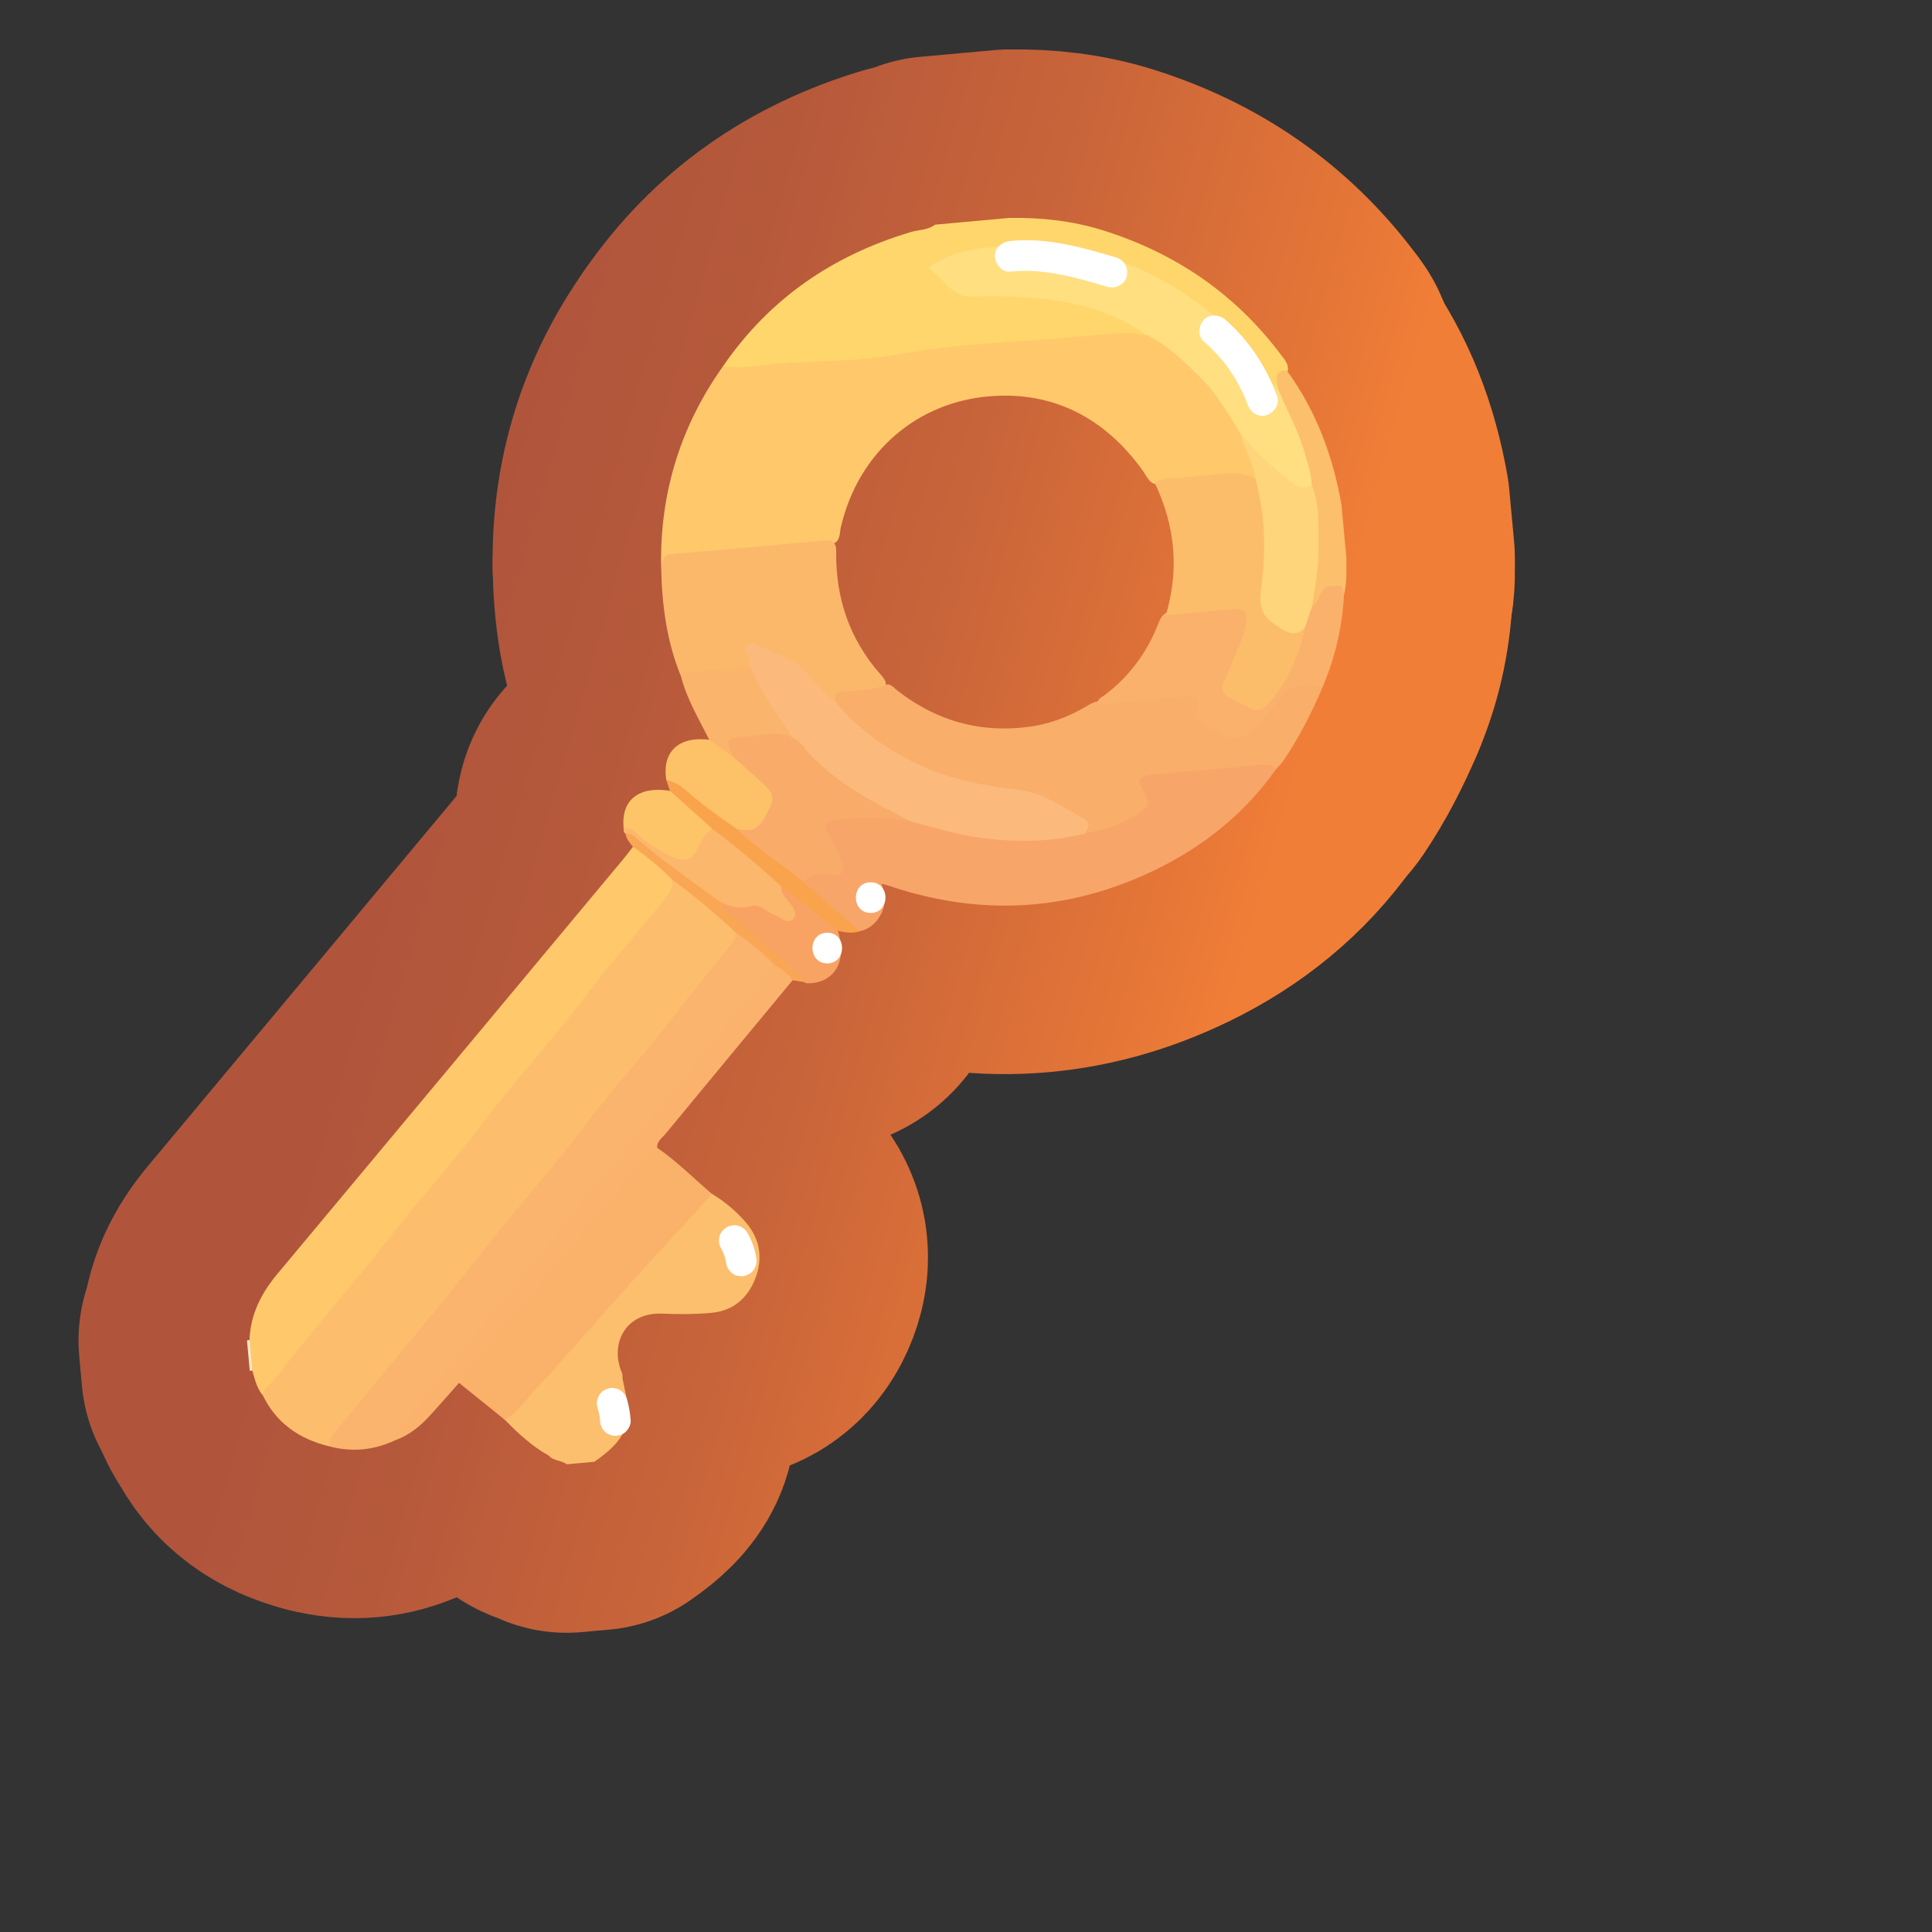 <?xml version="1.0" encoding="UTF-8"?>
<svg id="Pattern" xmlns="http://www.w3.org/2000/svg" xmlns:xlink="http://www.w3.org/1999/xlink" viewBox="0 0 280 280">
  <rect x="0" y="0" width="280" height="280" fill="#333333" stroke="none"/>
  <defs>
    <style>
      .cls-1 {
        fill: #f9ac6a;
      }

      .cls-2 {
        fill: #fab46b;
      }

      .cls-3 {
        fill: none;
        stroke: url(#linear-gradient);
        stroke-linecap: round;
        stroke-linejoin: round;
        stroke-width: 48.839px;
      }

      .cls-4 {
        fill: #fdc268;
      }

      .cls-5 {
        fill: #fcbf6d;
      }

      .cls-6 {
        fill: #fcbe6c;
      }

      .cls-7 {
        fill: #fff;
      }

      .cls-8 {
        fill: #ffc86b;
      }

      .cls-9 {
        fill: #fcbf6b;
      }

      .cls-10 {
        fill: #fcbd6b;
      }

      .cls-11 {
        fill: #ffd57b;
      }

      .cls-12 {
        fill: #ffd66b;
      }

      .cls-13 {
        fill: #fab46d;
      }

      .cls-14 {
        fill: #f9a44d;
      }

      .cls-15 {
        fill: #fbb86b;
      }

      .cls-16 {
        fill: #fbba7c;
      }

      .cls-17 {
        fill: #f9ae6a;
      }

      .cls-18 {
        fill: #f8a56a;
      }

      .cls-19 {
        fill: #f8a364;
      }

      .cls-20 {
        fill: #fab16b;
      }

      .cls-21 {
        fill: #fab26d;
      }

      .cls-22 {
        fill: #f9a755;
      }

      .cls-23 {
        fill: #fbb76c;
      }

      .cls-24 {
        fill: #ffe8c8;
      }

      .cls-25 {
        fill: #fdc568;
      }

      .cls-26 {
        fill: #ffdf80;
      }

      .cls-27 {
        fill: #fab169;
      }
    </style>
    <linearGradient id="linear-gradient" x1="67.636" y1="260.147" x2="186.953" y2="294.36" gradientTransform="translate(-7.465 -151.151)" gradientUnits="userSpaceOnUse">
      <stop offset=".005" stop-color="#b0553c"/>
      <stop offset=".225" stop-color="#b6593b"/>
      <stop offset=".53" stop-color="#c8643a"/>
      <stop offset=".884" stop-color="#e57637"/>
      <stop offset="1" stop-color="#f17e37"/>
    </linearGradient>
  </defs>
  <a xlink:href="https://www.notion.so/dmmnotes/maturation-7017f1eee34f4d599b3465f4274245a2?pvs=4">
    <g>
      <g>
        <path class="cls-3" d="M104.789,53.078c6.703-9.78,15.894-16.065,27.187-19.44,1.181-.353,2.502-.272,3.544-1.078,3.595-.326,7.191-.652,10.786-.978,4.61-.068,9.142.418,13.563,1.807,10.501,3.299,19.17,9.206,25.788,18.045.51.681,1.148,1.334.988,2.313-1.046.542-.932,1.734-1.441,2.581-1.022.131-1.363-.69-1.801-1.327-8.202-11.91-19.53-18.309-33.959-18.963-4.119-.187-8.281.219-12.18,1.869-1.756.743-1.718.914-.493,2.268,1.441,1.591,3.076,2.379,5.27,2.298,2.057-.076,4.123.136,6.193.142,6.064.018,11.724,1.685,16.992,4.655.565.318,1.897.643.685,1.782-12.626.055-25.127,1.768-37.638,3.094-3.909.414-7.691,1.343-11.72.985-2.814-.25-5.701.453-8.561.656-1.123.079-2.286.2-3.204-.708Z"/>
        <path class="cls-3" d="M82.132,212.217c-.77-.61-1.908-.458-2.59-1.251-.375-.841.319-1.216.776-1.626,2.868-2.578,5.097-5.749,7.852-8.43.571-.556.935-1.547,2.053-1.107.161.778.313,1.557.483,2.333.94,4.291-.198,6.71-4.579,9.719l-3.995.362Z"/>
        <path class="cls-3" d="M36.564,198.648c-.123-.01-.246-.006-.368.011l-.398-4.395c.122-.009.243-.028.362-.057,1.076,1.394,1.207,2.875.405,4.441Z"/>
        <path class="cls-3" d="M104.789,53.078c1.931.341,3.854.095,5.765-.139,6.506-.797,13.051-.351,19.609-1.573,8.366-1.559,16.988-1.752,25.503-2.498,3.567-.313,7.134-1.007,10.722-.178,1.169-.438,1.848.44,2.616,1.009,4.768,3.531,8.602,7.854,11.168,13.247.65,1.532,1.455,3.004,1.832,4.639.159.688.535,1.417-.187,2.035-4.683-.935-9.281.15-13.904.587-1.342.016-1.68-1.143-2.28-1.979-5.439-7.58-12.869-11.531-22.131-10.804-10.362.814-19.021,7.85-21.639,18.964-.223.947.01,2.279-1.508,2.494-6.768.56-13.522,1.247-20.288,1.796-1.554.126-2.996.406-4.252,1.366-.17-10.635,2.808-20.294,8.972-28.966Z"/>
        <path class="cls-3" d="M36.564,198.648c-.135-1.48-.27-2.96-.405-4.441.134-3.701,1.692-6.77,4.033-9.572,16.745-20.042,33.458-40.111,50.179-60.174.469-.563.904-1.154,1.355-1.732.684-.328,1.148.146,1.559.519,1.494,1.356,3.346,2.329,4.439,4.117.289.991-.082,1.833-.603,2.639-.218.337-.47.649-.732.953-7.532,8.759-14.588,17.909-21.907,26.843-5.033,6.143-10.211,12.179-15.044,18.477-3.988,5.197-8.322,10.096-12.394,15.214-2.201,2.767-4.203,5.692-6.578,8.322-.757.838-1.392,1.796-2.383,2.403-.877-1.031-1.14-2.325-1.52-3.568Z"/>
        <path class="cls-3" d="M95.817,82.044c.3-.81.273-1.667,1.639-1.772,7.298-.56,14.583-1.275,21.874-1.934.524-.047,1.072-.167,1.473.337.396.348.39.815.384,1.283-.084,6.708,1.923,12.662,6.382,17.736.39.443.823.883.815,1.543-1.06,1.477-2.726,1.089-4.179,1.336-1.021.174-2.185-.019-2.734,1.207-.677.624-1.093.004-1.488-.371-.77-.73-1.652-1.369-2.263-2.239-2.137-3.045-5.566-3.876-8.766-5.361-.524,1.126.858,2.57-.735,3.271-3.147.609-6.33.817-9.52.947-2.114-5.12-2.78-10.502-2.882-15.985Z"/>
        <path class="cls-3" d="M96.564,113.045c-.654-4.083,1.801-6.388,6.215-5.837,1.805-.084,2.512,1.625,3.831,2.338,1.416,1.222,2.965,2.299,4.256,3.649,1.06,1.109,2.066,2.264,1.067,4.056-1.889,3.389-2.409,3.799-5.069,3.339-1.843-.95-3.489-2.21-5.088-3.502-1.712-1.383-3.47-2.702-5.212-4.043Z"/>
        <path class="cls-3" d="M106.267,109.734c-1.163-.842-2.326-1.683-3.489-2.525-1.478-3.007-3.251-5.884-4.079-9.179.456-.778,1.259-.6,1.947-.668,2.683-.268,5.37-.497,8.056-.74.513.102.78.481.984.907,1.323,2.763,2.961,5.33,4.786,7.785.37.498.939,1.038.303,1.745-1.995-.161-3.982-.052-5.971.161-2.386.255-2.388.229-2.537,2.515Z"/>
        <path class="cls-3" d="M90.668,120.84c-.324-.188-.295-.503-.29-.809,1.049-.844,1.745.033,2.407.584,1.335,1.113,2.761,2.063,4.317,2.827,2.132,1.047,2.646.899,3.825-1.139.565-.977,1.046-2.022,2.252-2.394.134-.014.292-.045.391.025,3.61,2.561,7.139,5.217,10.077,8.572.288,1.059,1.131,1.794,1.6,2.743.365.737.637,1.555.032,2.247-.577.658-1.353.342-2.048.103-.694-.239-1.344-.58-1.974-.95-1.069-.627-2.154-.937-3.423-.636-1.15.273-2.221-.221-3.269-.653-4.824-3.252-9.429-6.797-13.898-10.52Z"/>
        <path class="cls-3" d="M103.183,120.081c-.948.76-1.601,1.757-2.061,2.849-.784,1.862-2.113,2.025-3.697,1.237-1.772-.882-3.518-1.825-4.965-3.225-.568-.55-1.165-1.118-2.081-.911-.388-4.085,2.13-6.121,6.709-5.425,2.346,1.475,4.747,2.889,6.095,5.475Z"/>
        <path class="cls-3" d="M103.183,120.081c-2.032-1.825-4.063-3.65-6.095-5.475-.175-.52-.349-1.04-.524-1.56,1.226.214,2.193.909,3.091,1.707,2.245,1.993,4.714,3.687,7.166,5.404,3.529,2.071,6.622,4.72,9.748,7.327,2.221,1.905,4.504,3.736,6.722,5.644.575.494,1.405.851,1.337,1.834-1.078.357-2.145.18-3.21-.071-.413.106-.813.008-1.121-.239-2.453-1.971-5.083-3.742-7.097-6.214-3.198-2.954-6.53-5.748-10.018-8.355Z"/>
        <path class="cls-3" d="M90.668,120.84c.94-.164,1.448.55,2.037,1.046,3.792,3.195,7.833,6.059,11.854,8.949,3.741,2.891,7.24,6.064,10.716,9.26.624.574,1.732.977,1.182,2.213-.53-.081-1.06-.162-1.59-.243-1.202-.33-1.901-1.372-2.876-2.024-1.873-1.594-3.768-3.163-5.671-4.721-2.319-1.976-4.668-3.915-7.016-5.855-.719-.594-1.377-1.231-1.901-2.002-1.744-1.755-3.634-3.336-5.676-4.735-.433-.585-.973-1.109-1.057-1.889Z"/>
        <path class="cls-3" d="M124.629,134.96c-2.753-2.406-5.506-4.812-8.258-7.218.585-1.423,1.785-1.627,3.123-1.612,2.061.023,2.197-.19,1.475-2.17-.321-.879-.722-1.722-1.133-2.564-.995-2.041-.587-2.774,1.622-3.114,3.598-.554,7.176-.521,10.738.274,5.318,1.581,10.7,2.665,16.29,2.731,2.973.035,5.812-.605,8.699-1.053,2.377-.451,4.649-1.195,6.769-2.375,1.265-.704,1.854-1.538,1.158-3.092-.785-1.752-.273-2.703,1.65-2.949,5.369-.688,10.766-1.119,16.166-1.486.826-.056,1.789-.038,2.031,1.119-4.526,6.404-10.456,11.176-17.45,14.58-12.456,6.064-25.302,6.81-38.444,2.42-.378-.126-.764-.233-1.309-.399.539,1.645.681,3.201-.203,4.671-.679,1.129-1.606,1.942-2.925,2.239Z"/>
        <path class="cls-3" d="M184.96,111.449c-.692-.689-1.544-.664-2.43-.582-5.057.468-10.116.908-15.172,1.386-2.464.233-2.746.713-1.451,2.769.826,1.312.393,2.031-.728,2.781-2.429,1.624-5.147,2.439-7.964,3.013-.091-1.333-.92-2.012-1.998-2.715-3.46-2.258-7.307-3.158-11.315-3.676-8.223-1.061-15.272-4.605-21.317-10.22-.66-.613-1.553-1.131-1.317-2.279-.518-1.186-.074-1.625,1.161-1.74,1.949-.182,3.956-.06,5.807-.896.812-.35,1.229.327,1.717.71,5.705,4.476,12.112,6.314,19.331,5.309,2.623-.365,5.046-1.238,7.353-2.486.821-.444,1.579-1.01,2.519-1.206,4.035-.479,8.085-.796,12.132-1.142,2.277-.195,2.575.027,2.718,2.26.142,2.206,2.039,2.391,3.408,3.189,1.229.717,2.395.6,3.496-.353,1.674-1.448,3.011-3.198,4.412-4.886,1.286-1.55,2.973-1.905,4.838-1.855.619.017,1.193.162,1.502.79-1.571,3.721-3.411,7.3-5.675,10.649-.29.429-.682.788-1.027,1.179Z"/>
        <path class="cls-3" d="M73.151,205.759c-2.208-1.781-4.416-3.561-6.625-5.342-.379-.792.235-1.262.632-1.741,8.746-10.526,17.503-21.043,26.295-31.531.428-.511.846-1.301,1.782-.813,2.834,1.963,5.271,4.397,7.872,6.637.107,1.332-.945,2.002-1.69,2.789-4.127,4.361-8.067,8.891-12.107,13.329-4.85,5.326-9.652,10.696-14.511,16.013-.414.453-.814,1.162-1.649.657Z"/>
        <path class="cls-3" d="M73.151,205.759c1.945-1.013,3.055-2.916,4.485-4.431,4.339-4.598,8.412-9.446,12.644-14.147,4.093-4.548,8.255-9.033,12.381-13.551.177-.194.299-.439.447-.66,1.891,1.141,3.586,2.553,5.005,4.214,2.015,2.358,2.482,5.134,1.375,8.044-1.107,2.909-3.243,4.749-6.379,5.038-2.378.219-4.792.214-7.182.117-5.209-.212-7.646,4.324-5.771,8.628.1.23.049.525.068.79-1.725.673-2.41,2.418-3.636,3.606-2.47,2.394-4.71,5.024-7.045,7.557-2.446-1.348-4.453-3.234-6.391-5.206Z"/>
        <path class="cls-3" d="M191.662,99.621c-2.502-.625-4.677-.385-6.394,1.894-1.315,1.744-2.643,3.51-4.414,4.869-.94.721-1.863.941-2.955.392-1.009-.507-2.069-.915-3.064-1.446-1.083-.579-1.785-1.439-1.394-2.766.428-1.454-.202-1.751-1.52-1.619-4.244.427-8.494.791-12.742,1.18-.288-.813.444-1.031.864-1.347,3.597-2.704,6.171-6.165,7.802-10.348.241-.618.506-1.235,1.128-1.593,3.337-.768,6.757-.789,10.144-1.091,1.542-.137,1.942.913,1.936,2.189-.01,1.927-.845,3.629-1.575,5.348-.444,1.045-.953,2.061-1.373,3.118-.486,1.222-.091,2.01,1.01,2.655,2.893,1.695,3.912,1.568,5.769-1.29,1.751-2.695,3.093-5.612,3.816-8.776.32-1.129.584-2.278,1.168-3.314.56-.801.888-1.756,1.572-2.468.748-.779,1.709-.936,2.709-.675.842.22.816.892.64,1.578-.246,4.688-1.276,9.194-3.128,13.511Z"/>
        <path class="cls-3" d="M95.236,166.334c-.607.035-.922.484-1.264.894-8.983,10.776-17.967,21.552-26.944,32.334-.209.251-.337.569-.502.856-1.438,1.618-2.856,3.256-4.321,4.85-1.394,1.515-2.985,2.773-4.956,3.476-.507-.448-.366-.95-.113-1.453.212-.421.515-.781.819-1.136,5.832-6.795,11.253-13.926,16.926-20.852,5.46-6.667,11.047-13.238,16.331-20.041,4.267-5.493,8.893-10.68,13.154-16.166,2.048-2.638,4.049-5.311,6.224-7.846.471-.549.847-1.221,1.624-1.429,1.037.568,1.945,1.289,2.654,2.245-6.147,7.425-12.3,14.845-18.433,22.282-.489.593-1.241,1.06-1.198,1.986Z"/>
        <path class="cls-3" d="M194.79,86.11c-.125-.564-.106-1.276-.969-1.207-.821.066-1.725-.113-2.26.846-.44.788-.66,1.731-1.47,2.283-.734-1-.241-2.059-.095-3.072.696-4.835.697-9.651-.267-14.45-.83-4.281-2.251-8.353-4.307-12.203-.343-.643-.745-1.299-.236-2.048.057-1.045-.817-2.572,1.317-2.54,4.254,5.806,6.665,12.364,7.907,19.398.238,2.549.475,5.098.713,7.647.002,1.789.114,3.585-.332,5.347Z"/>
        <path class="cls-3" d="M116.457,142.307c-.011-.779-.621-1.129-1.116-1.561-3.253-2.836-6.507-5.673-9.761-8.508-.449-.391-.976-.721-1.02-1.404,1.347.533,2.625.975,4.179.49,1.365-.426,2.407.853,3.612,1.329.855.338,1.881,1.402,2.642.498.701-.832-.155-1.842-.813-2.606-.529-.613-.965-1.262-.979-2.11,2.739,2.151,5.479,4.302,8.218,6.454,1.437,4.372-.453,7.641-4.415,7.618-.183-.001-.365-.13-.547-.2Z"/>
        <path class="cls-3" d="M185.185,56.259c1.242,3.103,2.957,6.007,3.86,9.255.44,1.581,1.031,3.124,1.05,4.795-1.03,1.373-2.149.758-3.105.004-2.756-2.17-5.682-4.197-7.247-7.523-1.836-2.906-3.512-5.947-6.028-8.338-2.255-2.143-4.446-4.401-7.327-5.762-4.629-3.269-9.866-4.882-15.429-5.401-3.29-.307-6.624-.454-9.919-.294-3.11.151-4.189-2.494-6.16-3.888-.556-.393.205-.688.584-.921,1.726-1.061,3.659-1.719,5.589-2.035,11.027-1.802,21.285.221,30.667,6.445,5.131,3.404,9.339,7.664,12.595,12.883.198.317.576.522.87.779Z"/>
        <path class="cls-3" d="M97.401,127.463c3.204,2.359,6.25,4.907,9.149,7.631.878,1.143-.059,1.88-.661,2.604-5.895,7.083-11.596,14.324-17.413,21.47-4.973,6.11-10.113,12.092-14.916,18.332-3.67,4.768-7.736,9.205-11.349,14.003-4.661,6.189-9.882,11.919-14.551,18.097-4.278-1.052-7.607-3.336-9.577-7.384.082-1.143,1.153-1.567,1.741-2.335,5.592-7.309,11.723-14.187,17.375-21.44,4.348-5.579,9.133-10.793,13.374-16.439,4.37-5.819,9.367-11.12,13.726-16.926,3.809-5.073,8.035-9.787,11.992-14.728.686-.856,1.276-1.716,1.109-2.884Z"/>
        <path class="cls-3" d="M47.661,209.599c.062-1.071.704-1.835,1.345-2.616,7.415-9.03,14.969-17.951,22.176-27.144,4.41-5.625,9.23-10.911,13.511-16.621,4.252-5.671,9.106-10.838,13.366-16.482,2.496-3.307,5.171-6.453,7.772-9.666.478-.59.915-1.157.72-1.975,2.041,1.391,3.929,2.965,5.663,4.725-3.856,4.844-7.672,9.72-11.577,14.524-6.811,8.381-13.832,16.597-20.463,25.117-4.303,5.528-9.034,10.699-13.235,16.291-2.887,3.842-6.025,7.463-9.039,11.192-.435.539-.809,1.063-.65,1.799-3.092,1.447-6.287,1.748-9.588.856Z"/>
        <path class="cls-3" d="M168.968,89.146c1.967-6.585,1.336-12.953-1.596-19.129,1.165-.846,2.554-.657,3.862-.807,1.724-.198,3.466-.257,5.183-.498,1.931-.272,3.794-.307,5.536.729,1.043.568,1.034,1.62,1.178,2.593.648,4.353.891,8.713.191,13.087-.4,2.5.345,4.367,2.744,5.575,1.081.544,2.053.205,3.076.241-.864,4.258-2.667,8.056-5.565,11.313-.618.694-1.425.766-2.203.448-1.106-.453-2.184-.989-3.229-1.57-.929-.517-1.268-1.253-.764-2.342.868-1.875,1.66-3.786,2.431-5.704.321-.8.598-1.64.733-2.488.326-2.052-.113-2.484-2.193-2.299-3.129.277-6.256.568-9.384.853Z"/>
        <path class="cls-3" d="M189.143,90.935c-.949,1.021-1.885,1.091-3.145.351-3.057-1.795-3.649-2.815-3.18-6.362.691-5.217.522-10.384-.865-15.484-.324-2.354-1.652-4.373-2.21-6.649,2.159,2.613,4.604,4.923,7.277,7.007.971.757,1.91,1.178,3.075.511,1.118,2.477.935,5.163,1,7.747.085,3.337-.358,6.681-1.005,9.976-.316.968-.632,1.936-.948,2.903Z"/>
        <path class="cls-3" d="M121.268,101.927c3.229,3.916,7.31,6.701,11.84,8.874,4.607,2.211,9.558,3.078,14.576,3.685,3.548.429,6.375,2.511,9.379,4.179,1.142.634.592,1.399.152,2.151-5.645,1.399-11.335,1.303-17.004.292-2.741-.489-5.416-1.348-8.122-2.039-6.595-2.127-11.997-6.035-16.607-11.126-.266-.293-.532-.595-.603-1.008-2.198-3.355-4.618-6.577-6.177-10.315-.055-.46-.007-.966-.188-1.37-.278-.62-.937-1.088-.111-1.83.795-.714,1.211.128,1.735.325,1.358.511,2.667,1.153,3.995,1.747,2.705,1.21,4.067,3.897,6.246,5.685.3.246.593.499.889.749Z"/>
        <path class="cls-3" d="M114.879,106.935c1.096.355,1.595,1.396,2.29,2.153,4.175,4.544,9.56,7.236,14.92,9.981-3.616-.822-7.243-.68-10.897-.246-1.552.185-1.94.77-1.058,2.027.86,1.225,1.217,2.656,1.785,3.996.634,1.496.052,2.304-1.485,1.932-1.599-.388-2.857.027-4.065.964-3.142-2.58-6.628-4.727-9.549-7.586,2.616.447,3.358-.002,4.929-3.579.688-1.566-.668-2.511-1.638-3.434-1.24-1.179-2.559-2.277-3.844-3.41-1.158-2.717-1.162-2.786,1.947-2.975,2.217-.135,4.476-.985,6.666.177Z"/>
      </g>
      <g>
        <path class="cls-12" d="M104.789,53.078c6.703-9.78,15.894-16.065,27.187-19.44,1.181-.353,2.502-.272,3.544-1.078,3.595-.326,7.191-.652,10.786-.978,4.61-.068,9.142.418,13.563,1.807,10.501,3.299,19.17,9.206,25.788,18.045.51.681,1.148,1.334.988,2.313-1.046.542-.932,1.734-1.441,2.581-1.022.131-1.363-.69-1.801-1.327-8.202-11.91-19.53-18.309-33.959-18.963-4.119-.187-8.281.219-12.18,1.869-1.756.743-1.718.914-.493,2.268,1.441,1.591,3.076,2.379,5.27,2.298,2.057-.076,4.123.136,6.193.142,6.064.018,11.724,1.685,16.992,4.655.565.318,1.897.643.685,1.782-12.626.055-25.127,1.768-37.638,3.094-3.909.414-7.691,1.343-11.72.985-2.814-.25-5.701.453-8.561.656-1.123.079-2.286.2-3.204-.708Z"/>
        <path class="cls-5" d="M82.132,212.217c-.77-.61-1.908-.458-2.59-1.251-.375-.841.319-1.216.776-1.626,2.868-2.578,5.097-5.749,7.852-8.43.571-.556.935-1.547,2.053-1.107.161.778.313,1.557.483,2.333.94,4.291-.198,6.71-4.579,9.719l-3.995.362Z"/>
        <path class="cls-24" d="M36.564,198.648c-.123-.01-.246-.006-.368.011l-.398-4.395c.122-.009.243-.028.362-.057,1.076,1.394,1.207,2.875.405,4.441Z"/>
        <path class="cls-8" d="M104.789,53.078c1.931.341,3.854.095,5.765-.139,6.506-.797,13.051-.351,19.609-1.573,8.366-1.559,16.988-1.752,25.503-2.498,3.567-.313,7.134-1.007,10.722-.178,1.169-.438,1.848.44,2.616,1.009,4.768,3.531,8.602,7.854,11.168,13.247.65,1.532,1.455,3.004,1.832,4.639.159.688.535,1.417-.187,2.035-4.683-.935-9.281.15-13.904.587-1.342.016-1.68-1.143-2.28-1.979-5.439-7.58-12.869-11.531-22.131-10.804-10.362.814-19.021,7.85-21.639,18.964-.223.947.01,2.279-1.508,2.494-6.768.56-13.522,1.247-20.288,1.796-1.554.126-2.996.406-4.252,1.366-.17-10.635,2.808-20.294,8.972-28.966Z"/>
        <path class="cls-8" d="M36.564,198.648c-.135-1.48-.27-2.96-.405-4.441.134-3.701,1.692-6.77,4.033-9.572,16.745-20.042,33.458-40.111,50.179-60.174.469-.563.904-1.154,1.355-1.732.684-.328,1.148.146,1.559.519,1.494,1.356,3.346,2.329,4.439,4.117.289.991-.082,1.833-.603,2.639-.218.337-.47.649-.732.953-7.532,8.759-14.588,17.909-21.907,26.843-5.033,6.143-10.211,12.179-15.044,18.477-3.988,5.197-8.322,10.096-12.394,15.214-2.201,2.767-4.203,5.692-6.578,8.322-.757.838-1.392,1.796-2.383,2.403-.877-1.031-1.14-2.325-1.52-3.568Z"/>
        <path class="cls-15" d="M95.817,82.044c.3-.81.273-1.667,1.639-1.772,7.298-.56,14.583-1.275,21.874-1.934.524-.047,1.072-.167,1.473.337.396.348.39.815.384,1.283-.084,6.708,1.923,12.662,6.382,17.736.39.443.823.883.815,1.543-1.06,1.477-2.726,1.089-4.179,1.336-1.021.174-2.185-.019-2.734,1.207-.677.624-1.093.004-1.488-.371-.77-.73-1.652-1.369-2.263-2.239-2.137-3.045-5.566-3.876-8.766-5.361-.524,1.126.858,2.57-.735,3.271-3.147.609-6.33.817-9.52.947-2.114-5.12-2.78-10.502-2.882-15.985Z"/>
        <path class="cls-4" d="M96.564,113.045c-.654-4.083,1.801-6.388,6.215-5.837,1.805-.084,2.512,1.625,3.831,2.338,1.416,1.222,2.965,2.299,4.256,3.649,1.06,1.109,2.066,2.264,1.067,4.056-1.889,3.389-2.409,3.799-5.069,3.339-1.843-.95-3.489-2.21-5.088-3.502-1.712-1.383-3.47-2.702-5.212-4.043Z"/>
        <path class="cls-2" d="M106.267,109.734c-1.163-.842-2.326-1.683-3.489-2.525-1.478-3.007-3.251-5.884-4.079-9.179.456-.778,1.259-.6,1.947-.668,2.683-.268,5.37-.497,8.056-.74.513.102.78.481.984.907,1.323,2.763,2.961,5.33,4.786,7.785.37.498.939,1.038.303,1.745-1.995-.161-3.982-.052-5.971.161-2.386.255-2.388.229-2.537,2.515Z"/>
        <path class="cls-23" d="M90.668,120.84c-.324-.188-.295-.503-.29-.809,1.049-.844,1.745.033,2.407.584,1.335,1.113,2.761,2.063,4.317,2.827,2.132,1.047,2.646.899,3.825-1.139.565-.977,1.046-2.022,2.252-2.394.134-.014.292-.045.391.025,3.61,2.561,7.139,5.217,10.077,8.572.288,1.059,1.131,1.794,1.6,2.743.365.737.637,1.555.032,2.247-.577.658-1.353.342-2.048.103-.694-.239-1.344-.58-1.974-.95-1.069-.627-2.154-.937-3.423-.636-1.15.273-2.221-.221-3.269-.653-4.824-3.252-9.429-6.797-13.898-10.52Z"/>
        <path class="cls-25" d="M103.183,120.081c-.948.76-1.601,1.757-2.061,2.849-.784,1.862-2.113,2.025-3.697,1.237-1.772-.882-3.518-1.825-4.965-3.225-.568-.55-1.165-1.118-2.081-.911-.388-4.085,2.13-6.121,6.709-5.425,2.346,1.475,4.747,2.889,6.095,5.475Z"/>
        <path class="cls-14" d="M103.183,120.081c-2.032-1.825-4.063-3.65-6.095-5.475-.175-.52-.349-1.04-.524-1.56,1.226.214,2.193.909,3.091,1.707,2.245,1.993,4.714,3.687,7.166,5.404,3.529,2.071,6.622,4.72,9.748,7.327,2.221,1.905,4.504,3.736,6.722,5.644.575.494,1.405.851,1.337,1.834-1.078.357-2.145.18-3.21-.071-.413.106-.813.008-1.121-.239-2.453-1.971-5.083-3.742-7.097-6.214-3.198-2.954-6.53-5.748-10.018-8.355Z"/>
        <path class="cls-22" d="M90.668,120.84c.94-.164,1.448.55,2.037,1.046,3.792,3.195,7.833,6.059,11.854,8.949,3.741,2.891,7.24,6.064,10.716,9.26.624.574,1.732.977,1.182,2.213-.53-.081-1.06-.162-1.59-.243-1.202-.33-1.901-1.372-2.876-2.024-1.873-1.594-3.768-3.163-5.671-4.721-2.319-1.976-4.668-3.915-7.016-5.855-.719-.594-1.377-1.231-1.901-2.002-1.744-1.755-3.634-3.336-5.676-4.735-.433-.585-.973-1.109-1.057-1.889Z"/>
        <path class="cls-18" d="M124.629,134.96c-2.753-2.406-5.506-4.812-8.258-7.218.585-1.423,1.785-1.627,3.123-1.612,2.061.023,2.197-.19,1.475-2.17-.321-.879-.722-1.722-1.133-2.564-.995-2.041-.587-2.774,1.622-3.114,3.598-.554,7.176-.521,10.738.274,5.318,1.581,10.7,2.665,16.29,2.731,2.973.035,5.812-.605,8.699-1.053,2.377-.451,4.649-1.195,6.769-2.375,1.265-.704,1.854-1.538,1.158-3.092-.785-1.752-.273-2.703,1.65-2.949,5.369-.688,10.766-1.119,16.166-1.486.826-.056,1.789-.038,2.031,1.119-4.526,6.404-10.456,11.176-17.45,14.58-12.456,6.064-25.302,6.81-38.444,2.42-.378-.126-.764-.233-1.309-.399.539,1.645.681,3.201-.203,4.671-.679,1.129-1.606,1.942-2.925,2.239Z"/>
        <path class="cls-17" d="M184.96,111.449c-.692-.689-1.544-.664-2.43-.582-5.057.468-10.116.908-15.172,1.386-2.464.233-2.746.713-1.451,2.769.826,1.312.393,2.031-.728,2.781-2.429,1.624-5.147,2.439-7.964,3.013-.091-1.333-.92-2.012-1.998-2.715-3.46-2.258-7.307-3.158-11.315-3.676-8.223-1.061-15.272-4.605-21.317-10.22-.66-.613-1.553-1.131-1.317-2.279-.518-1.186-.074-1.625,1.161-1.74,1.949-.182,3.956-.06,5.807-.896.812-.35,1.229.327,1.717.71,5.705,4.476,12.112,6.314,19.331,5.309,2.623-.365,5.046-1.238,7.353-2.486.821-.444,1.579-1.01,2.519-1.206,4.035-.479,8.085-.796,12.132-1.142,2.277-.195,2.575.027,2.718,2.26.142,2.206,2.039,2.391,3.408,3.189,1.229.717,2.395.6,3.496-.353,1.674-1.448,3.011-3.198,4.412-4.886,1.286-1.55,2.973-1.905,4.838-1.855.619.017,1.193.162,1.502.79-1.571,3.721-3.411,7.3-5.675,10.649-.29.429-.682.788-1.027,1.179Z"/>
        <path class="cls-27" d="M73.151,205.759c-2.208-1.781-4.416-3.561-6.625-5.342-.379-.792.235-1.262.632-1.741,8.746-10.526,17.503-21.043,26.295-31.531.428-.511.846-1.301,1.782-.813,2.834,1.963,5.271,4.397,7.872,6.637.107,1.332-.945,2.002-1.69,2.789-4.127,4.361-8.067,8.891-12.107,13.329-4.85,5.326-9.652,10.696-14.511,16.013-.414.453-.814,1.162-1.649.657Z"/>
        <path class="cls-5" d="M73.151,205.759c1.945-1.013,3.055-2.916,4.485-4.431,4.339-4.598,8.412-9.446,12.644-14.147,4.093-4.548,8.255-9.033,12.381-13.551.177-.194.299-.439.447-.66,1.891,1.141,3.586,2.553,5.005,4.214,2.015,2.358,2.482,5.134,1.375,8.044-1.107,2.909-3.243,4.749-6.379,5.038-2.378.219-4.792.214-7.182.117-5.209-.212-7.646,4.324-5.771,8.628.1.23.049.525.068.79-1.725.673-2.41,2.418-3.636,3.606-2.47,2.394-4.71,5.024-7.045,7.557-2.446-1.348-4.453-3.234-6.391-5.206Z"/>
        <path class="cls-20" d="M191.662,99.621c-2.502-.625-4.677-.385-6.394,1.894-1.315,1.744-2.643,3.51-4.414,4.869-.94.721-1.863.941-2.955.392-1.009-.507-2.069-.915-3.064-1.446-1.083-.579-1.785-1.439-1.394-2.766.428-1.454-.202-1.751-1.52-1.619-4.244.427-8.494.791-12.742,1.18-.288-.813.444-1.031.864-1.347,3.597-2.704,6.171-6.165,7.802-10.348.241-.618.506-1.235,1.128-1.593,3.337-.768,6.757-.789,10.144-1.091,1.542-.137,1.942.913,1.936,2.189-.01,1.927-.845,3.629-1.575,5.348-.444,1.045-.953,2.061-1.373,3.118-.486,1.222-.091,2.01,1.01,2.655,2.893,1.695,3.912,1.568,5.769-1.29,1.751-2.695,3.093-5.612,3.816-8.776.32-1.129.584-2.278,1.168-3.314.56-.801.888-1.756,1.572-2.468.748-.779,1.709-.936,2.709-.675.842.22.816.892.64,1.578-.246,4.688-1.276,9.194-3.128,13.511Z"/>
        <path class="cls-21" d="M95.236,166.334c-.607.035-.922.484-1.264.894-8.983,10.776-17.967,21.552-26.944,32.334-.209.251-.337.569-.502.856-1.438,1.618-2.856,3.256-4.321,4.85-1.394,1.515-2.985,2.773-4.956,3.476-.507-.448-.366-.95-.113-1.453.212-.421.515-.781.819-1.136,5.832-6.795,11.253-13.926,16.926-20.852,5.46-6.667,11.047-13.238,16.331-20.041,4.267-5.493,8.893-10.68,13.154-16.166,2.048-2.638,4.049-5.311,6.224-7.846.471-.549.847-1.221,1.624-1.429,1.037.568,1.945,1.289,2.654,2.245-6.147,7.425-12.3,14.845-18.433,22.282-.489.593-1.241,1.06-1.198,1.986Z"/>
        <path class="cls-9" d="M194.79,86.11c-.125-.564-.106-1.276-.969-1.207-.821.066-1.725-.113-2.26.846-.44.788-.66,1.731-1.47,2.283-.734-1-.241-2.059-.095-3.072.696-4.835.697-9.651-.267-14.45-.83-4.281-2.251-8.353-4.307-12.203-.343-.643-.745-1.299-.236-2.048.057-1.045-.817-2.572,1.317-2.54,4.254,5.806,6.665,12.364,7.907,19.398.238,2.549.475,5.098.713,7.647.002,1.789.114,3.585-.332,5.347Z"/>
        <path class="cls-19" d="M116.457,142.307c-.011-.779-.621-1.129-1.116-1.561-3.253-2.836-6.507-5.673-9.761-8.508-.449-.391-.976-.721-1.02-1.404,1.347.533,2.625.975,4.179.49,1.365-.426,2.407.853,3.612,1.329.855.338,1.881,1.402,2.642.498.701-.832-.155-1.842-.813-2.606-.529-.613-.965-1.262-.979-2.11,2.739,2.151,5.479,4.302,8.218,6.454,1.437,4.372-.453,7.641-4.415,7.618-.183-.001-.365-.13-.547-.2Z"/>
        <path class="cls-26" d="M185.185,56.259c1.242,3.103,2.957,6.007,3.86,9.255.44,1.581,1.031,3.124,1.05,4.795-1.03,1.373-2.149.758-3.105.004-2.756-2.17-5.682-4.197-7.247-7.523-1.836-2.906-3.512-5.947-6.028-8.338-2.255-2.143-4.446-4.401-7.327-5.762-4.629-3.269-9.866-4.882-15.429-5.401-3.29-.307-6.624-.454-9.919-.294-3.11.151-4.189-2.494-6.16-3.888-.556-.393.205-.688.584-.921,1.726-1.061,3.659-1.719,5.589-2.035,11.027-1.802,21.285.221,30.667,6.445,5.131,3.404,9.339,7.664,12.595,12.883.198.317.576.522.87.779Z"/>
        <path class="cls-6" d="M97.401,127.463c3.204,2.359,6.25,4.907,9.149,7.631.878,1.143-.059,1.88-.661,2.604-5.895,7.083-11.596,14.324-17.413,21.47-4.973,6.11-10.113,12.092-14.916,18.332-3.67,4.768-7.736,9.205-11.349,14.003-4.661,6.189-9.882,11.919-14.551,18.097-4.278-1.052-7.607-3.336-9.577-7.384.082-1.143,1.153-1.567,1.741-2.335,5.592-7.309,11.723-14.187,17.375-21.44,4.348-5.579,9.133-10.793,13.374-16.439,4.37-5.819,9.367-11.12,13.726-16.926,3.809-5.073,8.035-9.787,11.992-14.728.686-.856,1.276-1.716,1.109-2.884Z"/>
        <path class="cls-13" d="M47.661,209.599c.062-1.071.704-1.835,1.345-2.616,7.415-9.03,14.969-17.951,22.176-27.144,4.41-5.625,9.23-10.911,13.511-16.621,4.252-5.671,9.106-10.838,13.366-16.482,2.496-3.307,5.171-6.453,7.772-9.666.478-.59.915-1.157.72-1.975,2.041,1.391,3.929,2.965,5.663,4.725-3.856,4.844-7.672,9.72-11.577,14.524-6.811,8.381-13.832,16.597-20.463,25.117-4.303,5.528-9.034,10.699-13.235,16.291-2.887,3.842-6.025,7.463-9.039,11.192-.435.539-.809,1.063-.65,1.799-3.092,1.447-6.287,1.748-9.588.856Z"/>
        <path class="cls-10" d="M168.968,89.146c1.967-6.585,1.336-12.953-1.596-19.129,1.165-.846,2.554-.657,3.862-.807,1.724-.198,3.466-.257,5.183-.498,1.931-.272,3.794-.307,5.536.729,1.043.568,1.034,1.62,1.178,2.593.648,4.353.891,8.713.191,13.087-.4,2.5.345,4.367,2.744,5.575,1.081.544,2.053.205,3.076.241-.864,4.258-2.667,8.056-5.565,11.313-.618.694-1.425.766-2.203.448-1.106-.453-2.184-.989-3.229-1.57-.929-.517-1.268-1.253-.764-2.342.868-1.875,1.66-3.786,2.431-5.704.321-.8.598-1.64.733-2.488.326-2.052-.113-2.484-2.193-2.299-3.129.277-6.256.568-9.384.853Z"/>
        <path class="cls-11" d="M189.143,90.935c-.949,1.021-1.885,1.091-3.145.351-3.057-1.795-3.649-2.815-3.18-6.362.691-5.217.522-10.384-.865-15.484-.324-2.354-1.652-4.373-2.21-6.649,2.159,2.613,4.604,4.923,7.277,7.007.971.757,1.91,1.178,3.075.511,1.118,2.477.935,5.163,1,7.747.085,3.337-.358,6.681-1.005,9.976-.316.968-.632,1.936-.948,2.903Z"/>
        <path class="cls-16" d="M121.268,101.927c3.229,3.916,7.31,6.701,11.84,8.874,4.607,2.211,9.558,3.078,14.576,3.685,3.548.429,6.375,2.511,9.379,4.179,1.142.634.592,1.399.152,2.151-5.645,1.399-11.335,1.303-17.004.292-2.741-.489-5.416-1.348-8.122-2.039-6.595-2.127-11.997-6.035-16.607-11.126-.266-.293-.532-.595-.603-1.008-2.198-3.355-4.618-6.577-6.177-10.315-.055-.46-.007-.966-.188-1.37-.278-.62-.937-1.088-.111-1.83.795-.714,1.211.128,1.735.325,1.358.511,2.667,1.153,3.995,1.747,2.705,1.21,4.067,3.897,6.246,5.685.3.246.593.499.889.749Z"/>
        <path class="cls-1" d="M114.879,106.935c1.096.355,1.595,1.396,2.29,2.153,4.175,4.544,9.56,7.236,14.92,9.981-3.616-.822-7.243-.68-10.897-.246-1.552.185-1.94.77-1.058,2.027.86,1.225,1.217,2.656,1.785,3.996.634,1.496.052,2.304-1.485,1.932-1.599-.388-2.857.027-4.065.964-3.142-2.58-6.628-4.727-9.549-7.586,2.616.447,3.358-.002,4.929-3.579.688-1.566-.668-2.511-1.638-3.434-1.24-1.179-2.559-2.277-3.844-3.41-1.158-2.717-1.162-2.786,1.947-2.975,2.217-.135,4.476-.985,6.666.177Z"/>
      </g>
    </g>
  </a>
  <path class="cls-7" d="M174.466,49.494c.757.661,1.476,1.363,2.146,2.112.335.374.656.76.97,1.153.163.204.071.066-.04-.052.094.1.169.226.25.336.148.203.293.408.435.615.551.806,1.053,1.645,1.503,2.512.231.446.449.898.652,1.358.023.051.045.102.067.153.065.151.045.102-.06-.145.059.052.096.236.126.31.103.259.2.521.295.783.393,1.09,1.529,1.94,2.731,1.55,1.072-.347,1.972-1.561,1.55-2.731-1.534-4.254-4.069-8.113-7.485-11.094-.874-.763-2.291-.924-3.139,0-.768.837-.934,2.324,0,3.139h0Z"/>
  <path class="cls-7" d="M161.748,37.307c-4.958-1.467-10.12-2.929-15.343-2.378-1.151.121-2.278.934-2.22,2.22.049,1.098.983,2.35,2.22,2.22,4.883-.515,9.491.837,14.163,2.22,1.113.329,2.468-.397,2.731-1.55.271-1.192-.358-2.378-1.55-2.731h0Z"/>
  <path class="cls-7" d="M104.497,180.911c.165.288.313.585.444.89l-.224-.53c.279.661.472,1.353.576,2.063.069.289.201.541.397.755.157.242.364.432.623.572.255.162.53.25.825.263.295.066.59.053.885-.04.537-.174,1.055-.507,1.327-1.02l.224-.53c.106-.393.106-.787,0-1.18-.077-.527-.202-1.046-.378-1.55-.232-.665-.516-1.322-.866-1.933-.276-.482-.793-.873-1.327-1.02-.295-.093-.59-.106-.885-.04-.295.013-.571.101-.825.263-.474.306-.891.761-1.02,1.327-.133.586-.08,1.18.224,1.711h0Z"/>
  <path class="cls-7" d="M86.578,203.966c.18.597.313,1.207.396,1.826l-.079-.59c.029.222.052.444.069.668-.012.306.052.591.191.855.09.275.243.513.459.714.201.216.439.369.714.459.265.139.55.203.855.191.574-.026,1.17-.214,1.57-.65.381-.415.694-.986.65-1.57-.078-1.04-.242-2.084-.544-3.083-.164-.543-.526-1.038-1.02-1.327-.255-.162-.53-.25-.825-.263-.295-.066-.59-.053-.885.04-.537.174-1.055.507-1.327,1.02-.275.521-.399,1.132-.224,1.711h0Z"/>
  <path class="cls-7" d="M126.183,132.309c2.857,0,2.862-4.44,0-4.44-2.857,0-2.862,4.44,0,4.44h0Z"/>
  <path class="cls-7" d="M119.891,139.621c2.857,0,2.862-4.44,0-4.44-2.857,0-2.862,4.44,0,4.44h0Z"/>
</svg>